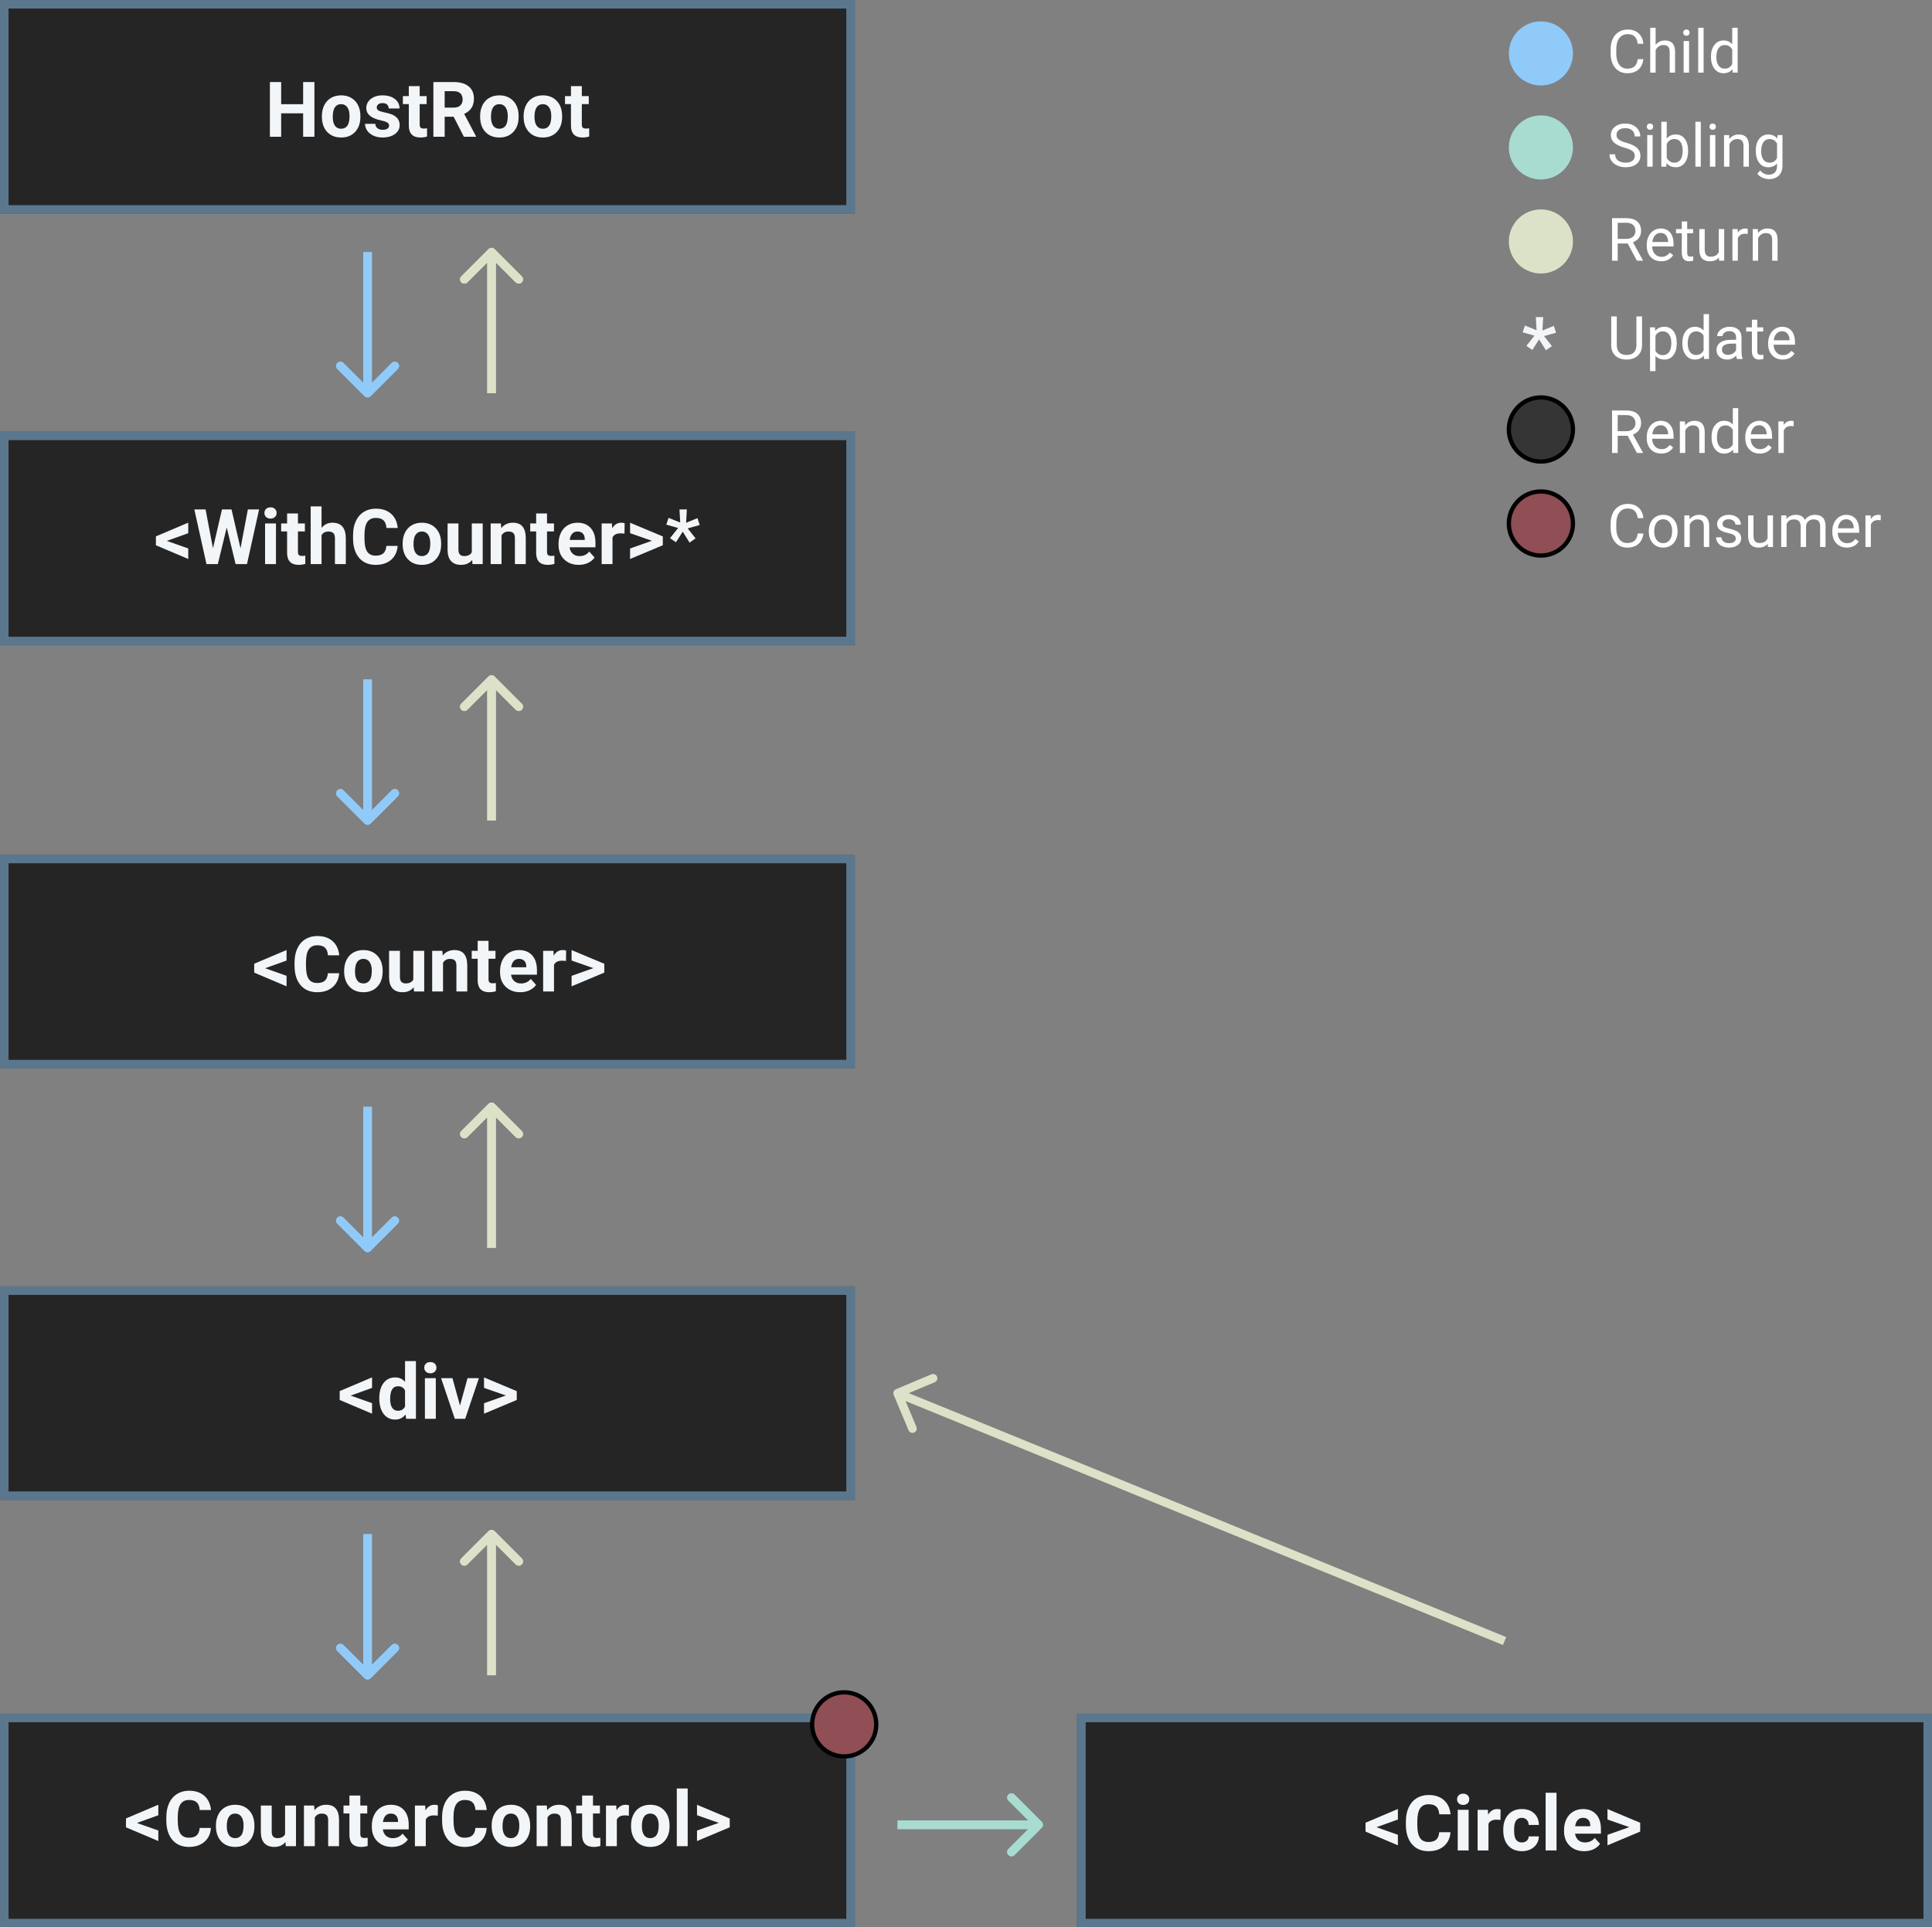<svg width="452" height="451" viewBox="0 0 452 451" fill="none" xmlns="http://www.w3.org/2000/svg">
<rect x="0" y="0" width="452" height="451" fill="#808080" stroke="none"/>
<rect width="200" height="50" fill="#252525"/>
<rect x="1" y="1" width="198" height="48" stroke="#90CAF9" stroke-opacity="0.5" stroke-width="2"/>
<path d="M73.558 32H70.921V26.516H65.779V32H63.143V19.203H65.779V24.389H70.921V19.203H73.558V32ZM75.307 27.157C75.307 26.214 75.488 25.373 75.852 24.635C76.215 23.896 76.736 23.325 77.416 22.921C78.102 22.517 78.895 22.314 79.798 22.314C81.081 22.314 82.127 22.707 82.936 23.492C83.75 24.277 84.204 25.344 84.298 26.691L84.315 27.342C84.315 28.801 83.908 29.973 83.094 30.857C82.279 31.736 81.186 32.176 79.815 32.176C78.444 32.176 77.349 31.736 76.528 30.857C75.714 29.979 75.307 28.783 75.307 27.271V27.157ZM77.847 27.342C77.847 28.244 78.017 28.936 78.356 29.416C78.696 29.891 79.183 30.128 79.815 30.128C80.431 30.128 80.911 29.894 81.257 29.425C81.603 28.95 81.775 28.194 81.775 27.157C81.775 26.273 81.603 25.587 81.257 25.101C80.911 24.614 80.425 24.371 79.798 24.371C79.177 24.371 78.696 24.614 78.356 25.101C78.017 25.581 77.847 26.328 77.847 27.342ZM91.03 29.372C91.03 29.061 90.875 28.818 90.564 28.643C90.26 28.461 89.768 28.3 89.088 28.159C86.826 27.685 85.695 26.724 85.695 25.276C85.695 24.433 86.044 23.73 86.741 23.167C87.444 22.599 88.361 22.314 89.492 22.314C90.699 22.314 91.663 22.599 92.384 23.167C93.11 23.735 93.474 24.474 93.474 25.382H90.934C90.934 25.019 90.816 24.72 90.582 24.485C90.348 24.245 89.981 24.125 89.483 24.125C89.056 24.125 88.725 24.222 88.49 24.415C88.256 24.608 88.139 24.855 88.139 25.153C88.139 25.435 88.27 25.663 88.534 25.839C88.804 26.009 89.255 26.158 89.888 26.287C90.52 26.41 91.054 26.551 91.487 26.709C92.829 27.201 93.5 28.054 93.5 29.267C93.5 30.134 93.128 30.837 92.384 31.376C91.64 31.909 90.679 32.176 89.501 32.176C88.704 32.176 87.995 32.035 87.374 31.754C86.759 31.467 86.275 31.077 85.924 30.585C85.572 30.087 85.397 29.551 85.397 28.977H87.805C87.828 29.428 87.995 29.773 88.306 30.014C88.616 30.254 89.032 30.374 89.554 30.374C90.04 30.374 90.406 30.283 90.652 30.102C90.904 29.914 91.03 29.671 91.03 29.372ZM98.185 20.152V22.49H99.811V24.354H98.185V29.1C98.185 29.451 98.252 29.703 98.387 29.855C98.522 30.008 98.779 30.084 99.16 30.084C99.441 30.084 99.69 30.064 99.907 30.023V31.947C99.409 32.1 98.897 32.176 98.369 32.176C96.588 32.176 95.68 31.276 95.644 29.477V24.354H94.256V22.49H95.644V20.152H98.185ZM106.13 27.315H104.029V32H101.393V19.203H106.147C107.659 19.203 108.825 19.54 109.646 20.214C110.466 20.888 110.876 21.84 110.876 23.07C110.876 23.943 110.686 24.673 110.305 25.259C109.93 25.839 109.358 26.302 108.591 26.648L111.359 31.877V32H108.529L106.13 27.315ZM104.029 25.18H106.156C106.818 25.18 107.331 25.013 107.694 24.679C108.058 24.339 108.239 23.873 108.239 23.281C108.239 22.678 108.066 22.203 107.721 21.857C107.381 21.512 106.856 21.339 106.147 21.339H104.029V25.18ZM112.326 27.157C112.326 26.214 112.508 25.373 112.871 24.635C113.234 23.896 113.756 23.325 114.436 22.921C115.121 22.517 115.915 22.314 116.817 22.314C118.101 22.314 119.146 22.707 119.955 23.492C120.77 24.277 121.224 25.344 121.317 26.691L121.335 27.342C121.335 28.801 120.928 29.973 120.113 30.857C119.299 31.736 118.206 32.176 116.835 32.176C115.464 32.176 114.368 31.736 113.548 30.857C112.733 29.979 112.326 28.783 112.326 27.271V27.157ZM114.866 27.342C114.866 28.244 115.036 28.936 115.376 29.416C115.716 29.891 116.202 30.128 116.835 30.128C117.45 30.128 117.931 29.894 118.276 29.425C118.622 28.95 118.795 28.194 118.795 27.157C118.795 26.273 118.622 25.587 118.276 25.101C117.931 24.614 117.444 24.371 116.817 24.371C116.196 24.371 115.716 24.614 115.376 25.101C115.036 25.581 114.866 26.328 114.866 27.342ZM122.504 27.157C122.504 26.214 122.686 25.373 123.049 24.635C123.412 23.896 123.934 23.325 124.613 22.921C125.299 22.517 126.093 22.314 126.995 22.314C128.278 22.314 129.324 22.707 130.133 23.492C130.947 24.277 131.401 25.344 131.495 26.691L131.513 27.342C131.513 28.801 131.105 29.973 130.291 30.857C129.477 31.736 128.384 32.176 127.013 32.176C125.642 32.176 124.546 31.736 123.726 30.857C122.911 29.979 122.504 28.783 122.504 27.271V27.157ZM125.044 27.342C125.044 28.244 125.214 28.936 125.554 29.416C125.894 29.891 126.38 30.128 127.013 30.128C127.628 30.128 128.108 29.894 128.454 29.425C128.8 28.95 128.973 28.194 128.973 27.157C128.973 26.273 128.8 25.587 128.454 25.101C128.108 24.614 127.622 24.371 126.995 24.371C126.374 24.371 125.894 24.614 125.554 25.101C125.214 25.581 125.044 26.328 125.044 27.342ZM136.118 20.152V22.49H137.744V24.354H136.118V29.1C136.118 29.451 136.186 29.703 136.32 29.855C136.455 30.008 136.713 30.084 137.094 30.084C137.375 30.084 137.624 30.064 137.841 30.023V31.947C137.343 32.1 136.83 32.176 136.303 32.176C134.521 32.176 133.613 31.276 133.578 29.477V24.354H132.189V22.49H133.578V20.152H136.118Z" fill="#F3F6F9"/>
<rect y="101" width="200" height="50" fill="#252525"/>
<rect x="1" y="102" width="198" height="48" stroke="#90CAF9" stroke-opacity="0.5" stroke-width="2"/>
<path d="M39.032 126.568L44.042 128.335V130.796L36.475 127.588V125.514L44.042 122.306V124.767L39.032 126.568ZM56.268 128.309L57.99 119.203H60.618L57.779 132H55.125L53.042 123.439L50.959 132H48.305L45.466 119.203H48.094L49.825 128.291L51.935 119.203H54.167L56.268 128.309ZM64.564 132H62.016V122.49H64.564V132ZM61.866 120.029C61.866 119.648 61.992 119.335 62.244 119.089C62.502 118.843 62.851 118.72 63.29 118.72C63.724 118.72 64.069 118.843 64.327 119.089C64.585 119.335 64.714 119.648 64.714 120.029C64.714 120.416 64.582 120.732 64.318 120.979C64.061 121.225 63.718 121.348 63.29 121.348C62.862 121.348 62.517 121.225 62.253 120.979C61.995 120.732 61.866 120.416 61.866 120.029ZM69.706 120.152V122.49H71.332V124.354H69.706V129.1C69.706 129.451 69.773 129.703 69.908 129.855C70.043 130.008 70.301 130.084 70.682 130.084C70.963 130.084 71.212 130.063 71.429 130.022V131.947C70.931 132.1 70.418 132.176 69.891 132.176C68.109 132.176 67.201 131.276 67.166 129.478V124.354H65.777V122.49H67.166V120.152H69.706ZM75.226 123.527C75.899 122.719 76.746 122.314 77.766 122.314C79.828 122.314 80.874 123.513 80.903 125.909V132H78.363V125.979C78.363 125.435 78.246 125.033 78.012 124.775C77.777 124.512 77.388 124.38 76.843 124.38C76.099 124.38 75.56 124.667 75.226 125.241V132H72.686V118.5H75.226V123.527ZM93.032 127.737C92.933 129.114 92.423 130.198 91.503 130.989C90.589 131.78 89.382 132.176 87.882 132.176C86.241 132.176 84.949 131.625 84.006 130.523C83.068 129.416 82.6 127.898 82.6 125.971V125.188C82.6 123.958 82.816 122.874 83.25 121.937C83.684 120.999 84.302 120.281 85.105 119.783C85.913 119.279 86.851 119.027 87.917 119.027C89.394 119.027 90.583 119.423 91.485 120.214C92.388 121.005 92.909 122.115 93.05 123.545H90.413C90.349 122.719 90.117 122.121 89.719 121.752C89.326 121.377 88.726 121.189 87.917 121.189C87.038 121.189 86.379 121.506 85.939 122.139C85.506 122.766 85.283 123.741 85.272 125.065V126.032C85.272 127.415 85.48 128.426 85.895 129.064C86.317 129.703 86.98 130.022 87.882 130.022C88.696 130.022 89.303 129.838 89.701 129.469C90.106 129.094 90.337 128.517 90.395 127.737H93.032ZM94.201 127.157C94.201 126.214 94.383 125.373 94.746 124.635C95.109 123.896 95.631 123.325 96.311 122.921C96.996 122.517 97.79 122.314 98.692 122.314C99.976 122.314 101.021 122.707 101.83 123.492C102.645 124.277 103.099 125.344 103.192 126.691L103.21 127.342C103.21 128.801 102.803 129.973 101.988 130.857C101.174 131.736 100.081 132.176 98.71 132.176C97.339 132.176 96.243 131.736 95.423 130.857C94.608 129.979 94.201 128.783 94.201 127.271V127.157ZM96.741 127.342C96.741 128.244 96.911 128.936 97.251 129.416C97.591 129.891 98.077 130.128 98.71 130.128C99.325 130.128 99.806 129.894 100.151 129.425C100.497 128.95 100.67 128.194 100.67 127.157C100.67 126.272 100.497 125.587 100.151 125.101C99.806 124.614 99.319 124.371 98.692 124.371C98.071 124.371 97.591 124.614 97.251 125.101C96.911 125.581 96.741 126.328 96.741 127.342ZM110.47 131.033C109.843 131.795 108.976 132.176 107.868 132.176C106.849 132.176 106.069 131.883 105.53 131.297C104.997 130.711 104.725 129.853 104.713 128.722V122.49H107.253V128.634C107.253 129.624 107.704 130.119 108.606 130.119C109.468 130.119 110.06 129.82 110.382 129.223V122.49H112.931V132H110.54L110.47 131.033ZM117.185 122.49L117.264 123.589C117.943 122.739 118.854 122.314 119.997 122.314C121.005 122.314 121.755 122.61 122.247 123.202C122.739 123.794 122.991 124.679 123.003 125.856V132H120.463V125.918C120.463 125.379 120.346 124.989 120.111 124.749C119.877 124.503 119.487 124.38 118.942 124.38C118.228 124.38 117.691 124.685 117.334 125.294V132H114.794V122.49H117.185ZM127.978 120.152V122.49H129.604V124.354H127.978V129.1C127.978 129.451 128.045 129.703 128.18 129.855C128.314 130.008 128.572 130.084 128.953 130.084C129.234 130.084 129.483 130.063 129.7 130.022V131.947C129.202 132.1 128.689 132.176 128.162 132.176C126.381 132.176 125.473 131.276 125.438 129.478V124.354H124.049V122.49H125.438V120.152H127.978ZM135.396 132.176C134.001 132.176 132.864 131.748 131.985 130.893C131.112 130.037 130.676 128.897 130.676 127.474V127.228C130.676 126.272 130.86 125.42 131.229 124.67C131.599 123.914 132.12 123.334 132.794 122.93C133.474 122.52 134.247 122.314 135.114 122.314C136.415 122.314 137.438 122.725 138.182 123.545C138.932 124.365 139.307 125.528 139.307 127.034V128.071H133.251C133.333 128.692 133.579 129.19 133.989 129.565C134.405 129.94 134.93 130.128 135.562 130.128C136.541 130.128 137.306 129.773 137.856 129.064L139.104 130.462C138.724 131.001 138.208 131.423 137.558 131.728C136.907 132.026 136.187 132.176 135.396 132.176ZM135.105 124.371C134.602 124.371 134.191 124.541 133.875 124.881C133.564 125.221 133.365 125.707 133.277 126.34H136.811V126.138C136.799 125.575 136.646 125.142 136.354 124.837C136.061 124.526 135.645 124.371 135.105 124.371ZM146.101 124.872C145.755 124.825 145.45 124.802 145.187 124.802C144.226 124.802 143.596 125.127 143.297 125.777V132H140.757V122.49H143.156L143.227 123.624C143.736 122.751 144.442 122.314 145.345 122.314C145.626 122.314 145.89 122.353 146.136 122.429L146.101 124.872ZM152.517 126.542L147.41 124.758V122.314L155.065 125.522V127.588L147.41 130.805V128.353L152.517 126.542ZM158.651 123.545L155.892 122.763L156.41 121.172L159.144 122.271L158.968 119.203H160.69L160.515 122.332L163.178 121.251L163.696 122.859L160.884 123.642L162.729 125.979L161.332 126.973L159.732 124.406L158.15 126.885L156.753 125.936L158.651 123.545Z" fill="#F3F6F9"/>
<path d="M358.997 78.545L356.237 77.763L356.756 76.172L359.489 77.27L359.313 74.203H361.036L360.86 77.332L363.523 76.251L364.042 77.859L361.229 78.642L363.075 80.98L361.678 81.973L360.078 79.406L358.496 81.885L357.099 80.936L358.997 78.545Z" fill="#F3F6F9"/>
<rect y="200" width="200" height="50" fill="#252525"/>
<rect x="1" y="201" width="198" height="48" stroke="#90CAF9" stroke-opacity="0.5" stroke-width="2"/>
<path d="M62.032 226.568L67.042 228.335V230.796L59.475 227.588V225.514L67.042 222.306V224.767L62.032 226.568ZM79.347 227.737C79.247 229.114 78.737 230.198 77.817 230.989C76.903 231.78 75.696 232.176 74.196 232.176C72.556 232.176 71.264 231.625 70.32 230.523C69.383 229.416 68.914 227.898 68.914 225.971V225.188C68.914 223.958 69.131 222.874 69.564 221.937C69.998 220.999 70.616 220.281 71.419 219.783C72.228 219.279 73.165 219.027 74.231 219.027C75.708 219.027 76.897 219.423 77.8 220.214C78.702 221.005 79.224 222.115 79.364 223.545H76.728C76.663 222.719 76.432 222.121 76.033 221.752C75.641 221.377 75.04 221.189 74.231 221.189C73.353 221.189 72.693 221.506 72.254 222.139C71.82 222.766 71.598 223.741 71.586 225.065V226.032C71.586 227.415 71.794 228.426 72.21 229.064C72.632 229.703 73.294 230.022 74.196 230.022C75.011 230.022 75.617 229.838 76.016 229.469C76.42 229.094 76.651 228.517 76.71 227.737H79.347ZM80.516 227.157C80.516 226.214 80.697 225.373 81.061 224.635C81.424 223.896 81.945 223.325 82.625 222.921C83.311 222.517 84.105 222.314 85.007 222.314C86.29 222.314 87.336 222.707 88.144 223.492C88.959 224.277 89.413 225.344 89.507 226.691L89.524 227.342C89.524 228.801 89.117 229.973 88.303 230.857C87.488 231.736 86.395 232.176 85.024 232.176C83.653 232.176 82.558 231.736 81.737 230.857C80.923 229.979 80.516 228.783 80.516 227.271V227.157ZM83.056 227.342C83.056 228.244 83.226 228.936 83.565 229.416C83.905 229.891 84.392 230.128 85.024 230.128C85.64 230.128 86.12 229.894 86.466 229.425C86.811 228.95 86.984 228.194 86.984 227.157C86.984 226.272 86.811 225.587 86.466 225.101C86.12 224.614 85.634 224.371 85.007 224.371C84.386 224.371 83.905 224.614 83.565 225.101C83.226 225.581 83.056 226.328 83.056 227.342ZM96.784 231.033C96.157 231.795 95.29 232.176 94.183 232.176C93.163 232.176 92.384 231.883 91.845 231.297C91.311 230.711 91.039 229.853 91.027 228.722V222.49H93.567V228.634C93.567 229.624 94.019 230.119 94.921 230.119C95.782 230.119 96.374 229.82 96.696 229.223V222.49H99.245V232H96.855L96.784 231.033ZM103.499 222.49L103.578 223.589C104.258 222.739 105.169 222.314 106.312 222.314C107.319 222.314 108.069 222.61 108.562 223.202C109.054 223.794 109.306 224.679 109.317 225.856V232H106.777V225.918C106.777 225.379 106.66 224.989 106.426 224.749C106.191 224.503 105.802 224.38 105.257 224.38C104.542 224.38 104.006 224.685 103.648 225.294V232H101.108V222.49H103.499ZM114.292 220.152V222.49H115.918V224.354H114.292V229.1C114.292 229.451 114.359 229.703 114.494 229.855C114.629 230.008 114.887 230.084 115.268 230.084C115.549 230.084 115.798 230.063 116.015 230.022V231.947C115.517 232.1 115.004 232.176 114.477 232.176C112.695 232.176 111.787 231.276 111.752 229.478V224.354H110.363V222.49H111.752V220.152H114.292ZM121.71 232.176C120.315 232.176 119.179 231.748 118.3 230.893C117.427 230.037 116.99 228.897 116.99 227.474V227.228C116.99 226.272 117.175 225.42 117.544 224.67C117.913 223.914 118.435 223.334 119.108 222.93C119.788 222.52 120.562 222.314 121.429 222.314C122.729 222.314 123.752 222.725 124.496 223.545C125.246 224.365 125.621 225.528 125.621 227.034V228.071H119.565C119.647 228.692 119.894 229.19 120.304 229.565C120.72 229.94 121.244 230.128 121.877 230.128C122.855 230.128 123.62 229.773 124.171 229.064L125.419 230.462C125.038 231.001 124.522 231.423 123.872 231.728C123.222 232.026 122.501 232.176 121.71 232.176ZM121.42 224.371C120.916 224.371 120.506 224.541 120.189 224.881C119.879 225.221 119.68 225.707 119.592 226.34H123.125V226.138C123.113 225.575 122.961 225.142 122.668 224.837C122.375 224.526 121.959 224.371 121.42 224.371ZM132.415 224.872C132.069 224.825 131.765 224.802 131.501 224.802C130.54 224.802 129.91 225.127 129.611 225.777V232H127.071V222.49H129.471L129.541 223.624C130.051 222.751 130.757 222.314 131.659 222.314C131.94 222.314 132.204 222.353 132.45 222.429L132.415 224.872ZM138.831 226.542L133.725 224.758V222.314L141.38 225.522V227.588L133.725 230.805V228.353L138.831 226.542Z" fill="#F3F6F9"/>
<rect y="401" width="200" height="50" fill="#252525"/>
<rect x="1" y="402" width="198" height="48" stroke="#90CAF9" stroke-opacity="0.5" stroke-width="2"/>
<path d="M32.032 426.568L37.042 428.335V430.796L29.475 427.588V425.514L37.042 422.306V424.767L32.032 426.568ZM49.347 427.737C49.247 429.114 48.737 430.198 47.817 430.989C46.903 431.78 45.696 432.176 44.196 432.176C42.556 432.176 41.264 431.625 40.32 430.523C39.383 429.416 38.914 427.898 38.914 425.971V425.188C38.914 423.958 39.131 422.874 39.565 421.937C39.998 420.999 40.616 420.281 41.419 419.783C42.227 419.279 43.165 419.027 44.231 419.027C45.708 419.027 46.898 419.423 47.8 420.214C48.702 421.005 49.224 422.115 49.364 423.545H46.727C46.663 422.719 46.432 422.121 46.033 421.752C45.641 421.377 45.04 421.189 44.231 421.189C43.352 421.189 42.693 421.506 42.254 422.139C41.82 422.766 41.598 423.741 41.586 425.065V426.032C41.586 427.415 41.794 428.426 42.21 429.064C42.632 429.703 43.294 430.022 44.196 430.022C45.011 430.022 45.617 429.838 46.016 429.469C46.42 429.094 46.651 428.517 46.71 427.737H49.347ZM50.516 427.157C50.516 426.214 50.697 425.373 51.06 424.635C51.424 423.896 51.945 423.325 52.625 422.921C53.31 422.517 54.105 422.314 55.007 422.314C56.29 422.314 57.336 422.707 58.145 423.492C58.959 424.277 59.413 425.344 59.507 426.691L59.524 427.342C59.524 428.801 59.117 429.973 58.303 430.857C57.488 431.736 56.395 432.176 55.024 432.176C53.653 432.176 52.558 431.736 51.737 430.857C50.923 429.979 50.516 428.783 50.516 427.271V427.157ZM53.056 427.342C53.056 428.244 53.226 428.936 53.565 429.416C53.905 429.891 54.392 430.128 55.024 430.128C55.64 430.128 56.12 429.894 56.466 429.425C56.812 428.95 56.984 428.194 56.984 427.157C56.984 426.272 56.812 425.587 56.466 425.101C56.12 424.614 55.634 424.371 55.007 424.371C54.386 424.371 53.905 424.614 53.565 425.101C53.226 425.581 53.056 426.328 53.056 427.342ZM66.784 431.033C66.157 431.795 65.29 432.176 64.183 432.176C63.163 432.176 62.384 431.883 61.845 431.297C61.312 430.711 61.039 429.853 61.027 428.722V422.49H63.567V428.634C63.567 429.624 64.019 430.119 64.921 430.119C65.782 430.119 66.374 429.82 66.696 429.223V422.49H69.245V432H66.855L66.784 431.033ZM73.499 422.49L73.578 423.589C74.258 422.739 75.169 422.314 76.311 422.314C77.319 422.314 78.069 422.61 78.561 423.202C79.054 423.794 79.306 424.679 79.317 425.856V432H76.777V425.918C76.777 425.379 76.66 424.989 76.426 424.749C76.191 424.503 75.802 424.38 75.257 424.38C74.542 424.38 74.006 424.685 73.648 425.294V432H71.108V422.49H73.499ZM84.292 420.152V422.49H85.918V424.354H84.292V429.1C84.292 429.451 84.359 429.703 84.494 429.855C84.629 430.008 84.887 430.084 85.268 430.084C85.549 430.084 85.798 430.063 86.015 430.022V431.947C85.517 432.1 85.004 432.176 84.477 432.176C82.695 432.176 81.787 431.276 81.752 429.478V424.354H80.363V422.49H81.752V420.152H84.292ZM91.71 432.176C90.315 432.176 89.179 431.748 88.3 430.893C87.427 430.037 86.99 428.897 86.99 427.474V427.228C86.99 426.272 87.175 425.42 87.544 424.67C87.913 423.914 88.435 423.334 89.108 422.93C89.788 422.52 90.561 422.314 91.429 422.314C92.73 422.314 93.752 422.725 94.496 423.545C95.246 424.365 95.621 425.528 95.621 427.034V428.071H89.565C89.647 428.692 89.894 429.19 90.304 429.565C90.72 429.94 91.244 430.128 91.877 430.128C92.856 430.128 93.62 429.773 94.171 429.064L95.419 430.462C95.038 431.001 94.522 431.423 93.872 431.728C93.222 432.026 92.501 432.176 91.71 432.176ZM91.42 424.371C90.916 424.371 90.506 424.541 90.189 424.881C89.879 425.221 89.68 425.707 89.592 426.34H93.125V426.138C93.113 425.575 92.961 425.142 92.668 424.837C92.375 424.526 91.959 424.371 91.42 424.371ZM102.415 424.872C102.069 424.825 101.765 424.802 101.501 424.802C100.54 424.802 99.91 425.127 99.611 425.777V432H97.071V422.49H99.471L99.541 423.624C100.051 422.751 100.757 422.314 101.659 422.314C101.94 422.314 102.204 422.353 102.45 422.429L102.415 424.872ZM113.858 427.737C113.759 429.114 113.249 430.198 112.329 430.989C111.415 431.78 110.208 432.176 108.708 432.176C107.067 432.176 105.775 431.625 104.832 430.523C103.895 429.416 103.426 427.898 103.426 425.971V425.188C103.426 423.958 103.643 422.874 104.076 421.937C104.51 420.999 105.128 420.281 105.931 419.783C106.739 419.279 107.677 419.027 108.743 419.027C110.22 419.027 111.409 419.423 112.312 420.214C113.214 421.005 113.735 422.115 113.876 423.545H111.239C111.175 422.719 110.943 422.121 110.545 421.752C110.152 421.377 109.552 421.189 108.743 421.189C107.864 421.189 107.205 421.506 106.766 422.139C106.332 422.766 106.109 423.741 106.098 425.065V426.032C106.098 427.415 106.306 428.426 106.722 429.064C107.144 429.703 107.806 430.022 108.708 430.022C109.522 430.022 110.129 429.838 110.527 429.469C110.932 429.094 111.163 428.517 111.222 427.737H113.858ZM115.027 427.157C115.027 426.214 115.209 425.373 115.572 424.635C115.936 423.896 116.457 423.325 117.137 422.921C117.822 422.517 118.616 422.314 119.519 422.314C120.802 422.314 121.848 422.707 122.656 423.492C123.471 424.277 123.925 425.344 124.019 426.691L124.036 427.342C124.036 428.801 123.629 429.973 122.814 430.857C122 431.736 120.907 432.176 119.536 432.176C118.165 432.176 117.069 431.736 116.249 430.857C115.435 429.979 115.027 428.783 115.027 427.271V427.157ZM117.567 427.342C117.567 428.244 117.737 428.936 118.077 429.416C118.417 429.891 118.903 430.128 119.536 430.128C120.151 430.128 120.632 429.894 120.978 429.425C121.323 428.95 121.496 428.194 121.496 427.157C121.496 426.272 121.323 425.587 120.978 425.101C120.632 424.614 120.146 424.371 119.519 424.371C118.897 424.371 118.417 424.614 118.077 425.101C117.737 425.581 117.567 426.328 117.567 427.342ZM127.938 422.49L128.018 423.589C128.697 422.739 129.608 422.314 130.751 422.314C131.759 422.314 132.509 422.61 133.001 423.202C133.493 423.794 133.745 424.679 133.757 425.856V432H131.217V425.918C131.217 425.379 131.1 424.989 130.865 424.749C130.631 424.503 130.241 424.38 129.696 424.38C128.981 424.38 128.445 424.685 128.088 425.294V432H125.548V422.49H127.938ZM138.731 420.152V422.49H140.357V424.354H138.731V429.1C138.731 429.451 138.799 429.703 138.934 429.855C139.068 430.008 139.326 430.084 139.707 430.084C139.988 430.084 140.237 430.063 140.454 430.022V431.947C139.956 432.1 139.443 432.176 138.916 432.176C137.135 432.176 136.227 431.276 136.191 429.478V424.354H134.803V422.49H136.191V420.152H138.731ZM147.116 424.872C146.771 424.825 146.466 424.802 146.202 424.802C145.241 424.802 144.611 425.127 144.312 425.777V432H141.772V422.49H144.172L144.242 423.624C144.752 422.751 145.458 422.314 146.36 422.314C146.642 422.314 146.905 422.353 147.151 422.429L147.116 424.872ZM147.635 427.157C147.635 426.214 147.816 425.373 148.18 424.635C148.543 423.896 149.064 423.325 149.744 422.921C150.43 422.517 151.224 422.314 152.126 422.314C153.409 422.314 154.455 422.707 155.264 423.492C156.078 424.277 156.532 425.344 156.626 426.691L156.644 427.342C156.644 428.801 156.236 429.973 155.422 430.857C154.607 431.736 153.515 432.176 152.144 432.176C150.772 432.176 149.677 431.736 148.856 430.857C148.042 429.979 147.635 428.783 147.635 427.271V427.157ZM150.175 427.342C150.175 428.244 150.345 428.936 150.685 429.416C151.024 429.891 151.511 430.128 152.144 430.128C152.759 430.128 153.239 429.894 153.585 429.425C153.931 428.95 154.104 428.194 154.104 427.157C154.104 426.272 153.931 425.587 153.585 425.101C153.239 424.614 152.753 424.371 152.126 424.371C151.505 424.371 151.024 424.614 150.685 425.101C150.345 425.581 150.175 426.328 150.175 427.342ZM160.889 432H158.34V418.5H160.889V432ZM168.175 426.542L163.068 424.758V422.314L170.724 425.522V427.588L163.068 430.805V428.353L168.175 426.542Z" fill="#F3F6F9"/>
<rect x="252" y="401" width="200" height="50" fill="#353535"/>
<rect x="253" y="402" width="198" height="48" stroke="#90CAF9" stroke-opacity="0.5" stroke-width="2"/>
<path d="M322.032 427.568L327.042 429.335V431.796L319.475 428.588V426.514L327.042 423.306V425.767L322.032 427.568ZM339.347 428.737C339.247 430.114 338.737 431.198 337.817 431.989C336.903 432.78 335.696 433.176 334.196 433.176C332.556 433.176 331.264 432.625 330.32 431.523C329.383 430.416 328.914 428.898 328.914 426.971V426.188C328.914 424.958 329.131 423.874 329.564 422.937C329.998 421.999 330.616 421.281 331.419 420.783C332.228 420.279 333.165 420.027 334.231 420.027C335.708 420.027 336.897 420.423 337.8 421.214C338.702 422.005 339.224 423.115 339.364 424.545H336.728C336.663 423.719 336.432 423.121 336.033 422.752C335.641 422.377 335.04 422.189 334.231 422.189C333.353 422.189 332.693 422.506 332.254 423.139C331.82 423.766 331.598 424.741 331.586 426.065V427.032C331.586 428.415 331.794 429.426 332.21 430.064C332.632 430.703 333.294 431.022 334.196 431.022C335.011 431.022 335.617 430.838 336.016 430.469C336.42 430.094 336.651 429.517 336.71 428.737H339.347ZM343.592 433H341.043V423.49H343.592V433ZM340.894 421.029C340.894 420.648 341.02 420.335 341.271 420.089C341.529 419.843 341.878 419.72 342.317 419.72C342.751 419.72 343.097 419.843 343.354 420.089C343.612 420.335 343.741 420.648 343.741 421.029C343.741 421.416 343.609 421.732 343.346 421.979C343.088 422.225 342.745 422.348 342.317 422.348C341.89 422.348 341.544 422.225 341.28 421.979C341.022 421.732 340.894 421.416 340.894 421.029ZM351.036 425.872C350.69 425.825 350.386 425.802 350.122 425.802C349.161 425.802 348.531 426.127 348.232 426.777V433H345.692V423.49H348.092L348.162 424.624C348.672 423.751 349.378 423.314 350.28 423.314C350.562 423.314 350.825 423.353 351.071 423.429L351.036 425.872ZM356.046 431.128C356.515 431.128 356.896 430.999 357.188 430.741C357.481 430.483 357.634 430.141 357.646 429.713H360.027C360.021 430.357 359.846 430.949 359.5 431.488C359.154 432.021 358.68 432.438 358.076 432.736C357.479 433.029 356.816 433.176 356.09 433.176C354.73 433.176 353.658 432.745 352.873 431.884C352.088 431.017 351.695 429.821 351.695 428.298V428.131C351.695 426.666 352.085 425.497 352.864 424.624C353.644 423.751 354.713 423.314 356.072 423.314C357.262 423.314 358.214 423.654 358.929 424.334C359.649 425.008 360.016 425.907 360.027 427.032H357.646C357.634 426.54 357.481 426.142 357.188 425.837C356.896 425.526 356.509 425.371 356.028 425.371C355.437 425.371 354.988 425.588 354.684 426.021C354.385 426.449 354.235 427.146 354.235 428.113V428.377C354.235 429.355 354.385 430.059 354.684 430.486C354.982 430.914 355.437 431.128 356.046 431.128ZM364.158 433H361.609V419.5H364.158V433ZM370.636 433.176C369.241 433.176 368.104 432.748 367.226 431.893C366.353 431.037 365.916 429.897 365.916 428.474V428.228C365.916 427.272 366.101 426.42 366.47 425.67C366.839 424.914 367.36 424.334 368.034 423.93C368.714 423.52 369.487 423.314 370.354 423.314C371.655 423.314 372.678 423.725 373.422 424.545C374.172 425.365 374.547 426.528 374.547 428.034V429.071H368.491C368.573 429.692 368.819 430.19 369.229 430.565C369.646 430.94 370.17 431.128 370.803 431.128C371.781 431.128 372.546 430.773 373.097 430.064L374.345 431.462C373.964 432.001 373.448 432.423 372.798 432.728C372.147 433.026 371.427 433.176 370.636 433.176ZM370.346 425.371C369.842 425.371 369.432 425.541 369.115 425.881C368.805 426.221 368.605 426.707 368.518 427.34H372.051V427.138C372.039 426.575 371.887 426.142 371.594 425.837C371.301 425.526 370.885 425.371 370.346 425.371ZM381.183 427.542L376.076 425.758V423.314L383.731 426.522V428.588L376.076 431.805V429.353L381.183 427.542Z" fill="#F3F6F9"/>
<rect x="252" y="401" width="200" height="50" fill="#252525"/>
<rect x="253" y="402" width="198" height="48" stroke="#90CAF9" stroke-opacity="0.5" stroke-width="2"/>
<path d="M322.032 427.568L327.042 429.335V431.796L319.475 428.588V426.514L327.042 423.306V425.767L322.032 427.568ZM339.347 428.737C339.247 430.114 338.737 431.198 337.817 431.989C336.903 432.78 335.696 433.176 334.196 433.176C332.556 433.176 331.264 432.625 330.32 431.523C329.383 430.416 328.914 428.898 328.914 426.971V426.188C328.914 424.958 329.131 423.874 329.564 422.937C329.998 421.999 330.616 421.281 331.419 420.783C332.228 420.279 333.165 420.027 334.231 420.027C335.708 420.027 336.897 420.423 337.8 421.214C338.702 422.005 339.224 423.115 339.364 424.545H336.728C336.663 423.719 336.432 423.121 336.033 422.752C335.641 422.377 335.04 422.189 334.231 422.189C333.353 422.189 332.693 422.506 332.254 423.139C331.82 423.766 331.598 424.741 331.586 426.065V427.032C331.586 428.415 331.794 429.426 332.21 430.064C332.632 430.703 333.294 431.022 334.196 431.022C335.011 431.022 335.617 430.838 336.016 430.469C336.42 430.094 336.651 429.517 336.71 428.737H339.347ZM343.592 433H341.043V423.49H343.592V433ZM340.894 421.029C340.894 420.648 341.02 420.335 341.271 420.089C341.529 419.843 341.878 419.72 342.317 419.72C342.751 419.72 343.097 419.843 343.354 420.089C343.612 420.335 343.741 420.648 343.741 421.029C343.741 421.416 343.609 421.732 343.346 421.979C343.088 422.225 342.745 422.348 342.317 422.348C341.89 422.348 341.544 422.225 341.28 421.979C341.022 421.732 340.894 421.416 340.894 421.029ZM351.036 425.872C350.69 425.825 350.386 425.802 350.122 425.802C349.161 425.802 348.531 426.127 348.232 426.777V433H345.692V423.49H348.092L348.162 424.624C348.672 423.751 349.378 423.314 350.28 423.314C350.562 423.314 350.825 423.353 351.071 423.429L351.036 425.872ZM356.046 431.128C356.515 431.128 356.896 430.999 357.188 430.741C357.481 430.483 357.634 430.141 357.646 429.713H360.027C360.021 430.357 359.846 430.949 359.5 431.488C359.154 432.021 358.68 432.438 358.076 432.736C357.479 433.029 356.816 433.176 356.09 433.176C354.73 433.176 353.658 432.745 352.873 431.884C352.088 431.017 351.695 429.821 351.695 428.298V428.131C351.695 426.666 352.085 425.497 352.864 424.624C353.644 423.751 354.713 423.314 356.072 423.314C357.262 423.314 358.214 423.654 358.929 424.334C359.649 425.008 360.016 425.907 360.027 427.032H357.646C357.634 426.54 357.481 426.142 357.188 425.837C356.896 425.526 356.509 425.371 356.028 425.371C355.437 425.371 354.988 425.588 354.684 426.021C354.385 426.449 354.235 427.146 354.235 428.113V428.377C354.235 429.355 354.385 430.059 354.684 430.486C354.982 430.914 355.437 431.128 356.046 431.128ZM364.158 433H361.609V419.5H364.158V433ZM370.636 433.176C369.241 433.176 368.104 432.748 367.226 431.893C366.353 431.037 365.916 429.897 365.916 428.474V428.228C365.916 427.272 366.101 426.42 366.47 425.67C366.839 424.914 367.36 424.334 368.034 423.93C368.714 423.52 369.487 423.314 370.354 423.314C371.655 423.314 372.678 423.725 373.422 424.545C374.172 425.365 374.547 426.528 374.547 428.034V429.071H368.491C368.573 429.692 368.819 430.19 369.229 430.565C369.646 430.94 370.17 431.128 370.803 431.128C371.781 431.128 372.546 430.773 373.097 430.064L374.345 431.462C373.964 432.001 373.448 432.423 372.798 432.728C372.147 433.026 371.427 433.176 370.636 433.176ZM370.346 425.371C369.842 425.371 369.432 425.541 369.115 425.881C368.805 426.221 368.605 426.707 368.518 427.34H372.051V427.138C372.039 426.575 371.887 426.142 371.594 425.837C371.301 425.526 370.885 425.371 370.346 425.371ZM381.183 427.542L376.076 425.758V423.314L383.731 426.522V428.588L376.076 431.805V429.353L381.183 427.542Z" fill="#F3F6F9"/>
<rect y="301" width="200" height="50" fill="#252525"/>
<rect x="1" y="302" width="198" height="48" stroke="#90CAF9" stroke-opacity="0.5" stroke-width="2"/>
<path d="M82.032 326.568L87.042 328.335V330.796L79.475 327.588V325.514L87.042 322.306V324.767L82.032 326.568ZM88.738 327.175C88.738 325.692 89.069 324.512 89.731 323.633C90.399 322.754 91.311 322.314 92.465 322.314C93.391 322.314 94.155 322.66 94.759 323.352V318.5H97.308V332H95.014L94.891 330.989C94.258 331.78 93.443 332.176 92.447 332.176C91.328 332.176 90.429 331.736 89.749 330.857C89.075 329.973 88.738 328.745 88.738 327.175ZM91.278 327.359C91.278 328.25 91.434 328.933 91.744 329.407C92.055 329.882 92.506 330.119 93.098 330.119C93.883 330.119 94.436 329.788 94.759 329.126V325.373C94.442 324.711 93.894 324.38 93.115 324.38C91.891 324.38 91.278 325.373 91.278 327.359ZM101.957 332H99.408V322.49H101.957V332ZM99.259 320.029C99.259 319.648 99.385 319.335 99.637 319.089C99.894 318.843 100.243 318.72 100.683 318.72C101.116 318.72 101.462 318.843 101.72 319.089C101.978 319.335 102.106 319.648 102.106 320.029C102.106 320.416 101.975 320.732 101.711 320.979C101.453 321.225 101.11 321.348 100.683 321.348C100.255 321.348 99.909 321.225 99.645 320.979C99.388 320.732 99.259 320.416 99.259 320.029ZM107.617 328.897L109.384 322.49H112.038L108.83 332H106.404L103.196 322.49H105.851L107.617 328.897ZM118.349 326.542L113.242 324.758V322.314L120.897 325.522V327.588L113.242 330.805V328.353L118.349 326.542Z" fill="#F3F6F9"/>
<path d="M85.293 192.707C85.683 193.098 86.317 193.098 86.707 192.707L93.071 186.343C93.462 185.953 93.462 185.319 93.071 184.929C92.68 184.538 92.047 184.538 91.657 184.929L86 190.586L80.343 184.929C79.953 184.538 79.32 184.538 78.929 184.929C78.538 185.319 78.538 185.953 78.929 186.343L85.293 192.707ZM85 159V192H87V159H85Z" fill="#90CAF9"/>
<path d="M85.293 292.707C85.683 293.098 86.317 293.098 86.707 292.707L93.071 286.343C93.462 285.953 93.462 285.319 93.071 284.929C92.68 284.538 92.047 284.538 91.657 284.929L86 290.586L80.343 284.929C79.953 284.538 79.32 284.538 78.929 284.929C78.538 285.319 78.538 285.953 78.929 286.343L85.293 292.707ZM85 259V292H87V259H85Z" fill="#90CAF9"/>
<path d="M85.293 92.707C85.683 93.098 86.317 93.098 86.707 92.707L93.071 86.343C93.462 85.953 93.462 85.32 93.071 84.929C92.68 84.538 92.047 84.538 91.657 84.929L86 90.586L80.343 84.929C79.953 84.538 79.32 84.538 78.929 84.929C78.538 85.32 78.538 85.953 78.929 86.343L85.293 92.707ZM85 59V92H87V59H85Z" fill="#90CAF9"/>
<path d="M85.293 392.707C85.683 393.098 86.317 393.098 86.707 392.707L93.071 386.343C93.462 385.953 93.462 385.319 93.071 384.929C92.68 384.538 92.047 384.538 91.657 384.929L86 390.586L80.343 384.929C79.953 384.538 79.32 384.538 78.929 384.929C78.538 385.319 78.538 385.953 78.929 386.343L85.293 392.707ZM85 359V392H87V359H85Z" fill="#90CAF9"/>
<path d="M85.293 192.707C85.683 193.098 86.317 193.098 86.707 192.707L93.071 186.343C93.462 185.953 93.462 185.319 93.071 184.929C92.68 184.538 92.047 184.538 91.657 184.929L86 190.586L80.343 184.929C79.953 184.538 79.32 184.538 78.929 184.929C78.538 185.319 78.538 185.953 78.929 186.343L85.293 192.707ZM85 159V192H87V159H85Z" fill="#90CAF9"/>
<path d="M85.293 292.707C85.683 293.098 86.317 293.098 86.707 292.707L93.071 286.343C93.462 285.953 93.462 285.319 93.071 284.929C92.68 284.538 92.047 284.538 91.657 284.929L86 290.586L80.343 284.929C79.953 284.538 79.32 284.538 78.929 284.929C78.538 285.319 78.538 285.953 78.929 286.343L85.293 292.707ZM85 259V292H87V259H85Z" fill="#90CAF9"/>
<path d="M85.293 92.707C85.683 93.098 86.317 93.098 86.707 92.707L93.071 86.343C93.462 85.953 93.462 85.32 93.071 84.929C92.68 84.538 92.047 84.538 91.657 84.929L86 90.586L80.343 84.929C79.953 84.538 79.32 84.538 78.929 84.929C78.538 85.32 78.538 85.953 78.929 86.343L85.293 92.707ZM85 59V92H87V59H85Z" fill="#90CAF9"/>
<path d="M85.293 392.707C85.683 393.098 86.317 393.098 86.707 392.707L93.071 386.343C93.462 385.953 93.462 385.319 93.071 384.929C92.68 384.538 92.047 384.538 91.657 384.929L86 390.586L80.343 384.929C79.953 384.538 79.32 384.538 78.929 384.929C78.538 385.319 78.538 385.953 78.929 386.343L85.293 392.707ZM85 359V392H87V359H85Z" fill="#90CAF9"/>
<path d="M115.707 158.293C115.317 157.902 114.683 157.902 114.293 158.293L107.929 164.657C107.538 165.047 107.538 165.681 107.929 166.071C108.319 166.462 108.953 166.462 109.343 166.071L115 160.414L120.657 166.071C121.047 166.462 121.681 166.462 122.071 166.071C122.462 165.681 122.462 165.047 122.071 164.657L115.707 158.293ZM116 192V159H114V192H116Z" fill="#DCE2C8"/>
<path d="M115.707 258.293C115.317 257.902 114.683 257.902 114.293 258.293L107.929 264.657C107.538 265.047 107.538 265.681 107.929 266.071C108.319 266.462 108.953 266.462 109.343 266.071L115 260.414L120.657 266.071C121.047 266.462 121.681 266.462 122.071 266.071C122.462 265.681 122.462 265.047 122.071 264.657L115.707 258.293ZM116 292V259H114V292H116Z" fill="#DCE2C8"/>
<path d="M115.707 58.293C115.317 57.902 114.683 57.902 114.293 58.293L107.929 64.657C107.538 65.047 107.538 65.68 107.929 66.071C108.319 66.462 108.953 66.462 109.343 66.071L115 60.414L120.657 66.071C121.047 66.462 121.681 66.462 122.071 66.071C122.462 65.68 122.462 65.047 122.071 64.657L115.707 58.293ZM116 92V59H114V92H116Z" fill="#DCE2C8"/>
<path d="M115.707 358.293C115.317 357.902 114.683 357.902 114.293 358.293L107.929 364.657C107.538 365.047 107.538 365.681 107.929 366.071C108.319 366.462 108.953 366.462 109.343 366.071L115 360.414L120.657 366.071C121.047 366.462 121.681 366.462 122.071 366.071C122.462 365.681 122.462 365.047 122.071 364.657L115.707 358.293ZM116 392V359H114V392H116Z" fill="#DCE2C8"/>
<path d="M115.707 158.293C115.317 157.902 114.683 157.902 114.293 158.293L107.929 164.657C107.538 165.047 107.538 165.681 107.929 166.071C108.319 166.462 108.953 166.462 109.343 166.071L115 160.414L120.657 166.071C121.047 166.462 121.681 166.462 122.071 166.071C122.462 165.681 122.462 165.047 122.071 164.657L115.707 158.293ZM116 192V159H114V192H116Z" fill="#DCE2C8"/>
<path d="M115.707 258.293C115.317 257.902 114.683 257.902 114.293 258.293L107.929 264.657C107.538 265.047 107.538 265.681 107.929 266.071C108.319 266.462 108.953 266.462 109.343 266.071L115 260.414L120.657 266.071C121.047 266.462 121.681 266.462 122.071 266.071C122.462 265.681 122.462 265.047 122.071 264.657L115.707 258.293ZM116 292V259H114V292H116Z" fill="#DCE2C8"/>
<path d="M115.707 58.293C115.317 57.902 114.683 57.902 114.293 58.293L107.929 64.657C107.538 65.047 107.538 65.68 107.929 66.071C108.319 66.462 108.953 66.462 109.343 66.071L115 60.414L120.657 66.071C121.047 66.462 121.681 66.462 122.071 66.071C122.462 65.68 122.462 65.047 122.071 64.657L115.707 58.293ZM116 92V59H114V92H116Z" fill="#DCE2C8"/>
<path d="M115.707 358.293C115.317 357.902 114.683 357.902 114.293 358.293L107.929 364.657C107.538 365.047 107.538 365.681 107.929 366.071C108.319 366.462 108.953 366.462 109.343 366.071L115 360.414L120.657 366.071C121.047 366.462 121.681 366.462 122.071 366.071C122.462 365.681 122.462 365.047 122.071 364.657L115.707 358.293ZM116 392V359H114V392H116Z" fill="#DCE2C8"/>
<path d="M209.613 325.078C209.104 325.292 208.864 325.878 209.078 326.387L212.563 334.685C212.777 335.194 213.363 335.434 213.872 335.22C214.382 335.006 214.621 334.42 214.407 333.911L211.309 326.535L218.685 323.437C219.194 323.223 219.434 322.637 219.22 322.128C219.006 321.618 218.42 321.379 217.911 321.593L209.613 325.078ZM352.378 383.074L210.378 325.074L209.622 326.926L351.622 384.926L352.378 383.074Z" fill="#DCE2C8"/>
<path d="M243.707 427.707C244.098 427.317 244.098 426.683 243.707 426.293L237.343 419.929C236.953 419.538 236.319 419.538 235.929 419.929C235.538 420.319 235.538 420.953 235.929 421.343L241.586 427L235.929 432.657C235.538 433.047 235.538 433.681 235.929 434.071C236.319 434.462 236.953 434.462 237.343 434.071L243.707 427.707ZM210 428H243V426H210V428Z" fill="#A8DCD1"/>
<path d="M243.707 427.707C244.098 427.317 244.098 426.683 243.707 426.293L237.343 419.929C236.953 419.538 236.319 419.538 235.929 419.929C235.538 420.319 235.538 420.953 235.929 421.343L241.586 427L235.929 432.657C235.538 433.047 235.538 433.681 235.929 434.071C236.319 434.462 236.953 434.462 237.343 434.071L243.707 427.707ZM210 428H243V426H210V428Z" fill="#A8DCD1"/>
<circle cx="360.5" cy="12.5" r="7.5" fill="#90CAF9"/>
<circle cx="360.5" cy="34.5" r="7.5" fill="#A8DCD1"/>
<circle cx="360.5" cy="56.5" r="7.5" fill="#DCE2C8"/>
<circle cx="360.5" cy="100.5" r="7.5" fill="#353535"/>
<circle cx="360.5" cy="100.5" r="7.5" stroke="black"/>
<circle cx="360.5" cy="122.5" r="7.5" fill="#904E55"/>
<circle cx="360.5" cy="122.5" r="7.5" stroke="black"/>
<circle cx="197.5" cy="403.5" r="7.5" fill="#904E55"/>
<circle cx="197.5" cy="403.5" r="7.5" stroke="black"/>
<path d="M384.477 13.842C384.354 14.895 383.964 15.708 383.308 16.282C382.656 16.852 381.788 17.137 380.703 17.137C379.527 17.137 378.584 16.715 377.873 15.872C377.167 15.029 376.813 13.901 376.813 12.488V11.531C376.813 10.606 376.978 9.793 377.306 9.091C377.638 8.389 378.108 7.851 378.714 7.478C379.32 7.099 380.022 6.91 380.819 6.91C381.877 6.91 382.724 7.206 383.362 7.799C384 8.387 384.372 9.202 384.477 10.246H383.157C383.043 9.453 382.795 8.879 382.412 8.523C382.034 8.168 381.503 7.99 380.819 7.99C379.981 7.99 379.322 8.3 378.844 8.92C378.37 9.54 378.133 10.421 378.133 11.565V12.529C378.133 13.609 378.358 14.468 378.81 15.106C379.261 15.745 379.892 16.064 380.703 16.064C381.432 16.064 381.991 15.899 382.378 15.571C382.77 15.239 383.03 14.662 383.157 13.842H384.477ZM387.341 10.499C387.901 9.811 388.631 9.467 389.528 9.467C391.091 9.467 391.88 10.349 391.894 12.112V17H390.629V12.105C390.624 11.572 390.501 11.178 390.26 10.923C390.023 10.668 389.651 10.54 389.146 10.54C388.735 10.54 388.375 10.649 388.065 10.868C387.756 11.087 387.514 11.374 387.341 11.729V17H386.076V6.5H387.341V10.499ZM395.161 17H393.896V9.604H395.161V17ZM393.794 7.642C393.794 7.437 393.855 7.263 393.979 7.122C394.106 6.981 394.293 6.91 394.539 6.91C394.785 6.91 394.972 6.981 395.1 7.122C395.227 7.263 395.291 7.437 395.291 7.642C395.291 7.847 395.227 8.018 395.1 8.154C394.972 8.291 394.785 8.359 394.539 8.359C394.293 8.359 394.106 8.291 393.979 8.154C393.855 8.018 393.794 7.847 393.794 7.642ZM398.565 17H397.301V6.5H398.565V17ZM400.288 13.24C400.288 12.105 400.557 11.194 401.095 10.506C401.632 9.813 402.337 9.467 403.207 9.467C404.073 9.467 404.759 9.763 405.265 10.355V6.5H406.529V17H405.367L405.306 16.207C404.8 16.827 404.096 17.137 403.193 17.137C402.337 17.137 401.637 16.786 401.095 16.084C400.557 15.382 400.288 14.466 400.288 13.336V13.24ZM401.553 13.384C401.553 14.222 401.726 14.879 402.072 15.352C402.419 15.826 402.897 16.064 403.508 16.064C404.31 16.064 404.896 15.704 405.265 14.983V11.586C404.886 10.889 404.305 10.54 403.521 10.54C402.902 10.54 402.419 10.779 402.072 11.258C401.726 11.736 401.553 12.445 401.553 13.384Z" fill="white"/>
<path d="M380.088 34.563C378.962 34.24 378.142 33.843 377.627 33.374C377.117 32.9 376.861 32.317 376.861 31.624C376.861 30.84 377.174 30.193 377.798 29.683C378.427 29.168 379.243 28.91 380.245 28.91C380.929 28.91 381.537 29.042 382.07 29.307C382.608 29.571 383.023 29.936 383.314 30.4C383.611 30.865 383.759 31.373 383.759 31.925H382.439C382.439 31.323 382.248 30.852 381.865 30.51C381.482 30.163 380.942 29.99 380.245 29.99C379.598 29.99 379.092 30.134 378.728 30.421C378.368 30.703 378.188 31.098 378.188 31.604C378.188 32.009 378.358 32.353 378.7 32.636C379.047 32.914 379.632 33.169 380.457 33.401C381.286 33.634 381.934 33.891 382.398 34.174C382.868 34.452 383.214 34.778 383.438 35.151C383.665 35.525 383.779 35.965 383.779 36.471C383.779 37.277 383.465 37.925 382.836 38.412C382.207 38.895 381.366 39.137 380.313 39.137C379.63 39.137 378.992 39.007 378.399 38.747C377.807 38.483 377.349 38.123 377.025 37.667C376.706 37.211 376.547 36.694 376.547 36.115H377.866C377.866 36.717 378.087 37.193 378.529 37.544C378.976 37.89 379.571 38.063 380.313 38.063C381.006 38.063 381.537 37.922 381.906 37.64C382.275 37.357 382.46 36.972 382.46 36.484C382.46 35.997 382.289 35.621 381.947 35.356C381.605 35.088 380.986 34.823 380.088 34.563ZM386.644 39H385.379V31.604H386.644V39ZM385.276 29.642C385.276 29.436 385.338 29.263 385.461 29.122C385.589 28.981 385.775 28.91 386.021 28.91C386.268 28.91 386.454 28.981 386.582 29.122C386.71 29.263 386.773 29.436 386.773 29.642C386.773 29.847 386.71 30.018 386.582 30.154C386.454 30.291 386.268 30.359 386.021 30.359C385.775 30.359 385.589 30.291 385.461 30.154C385.338 30.018 385.276 29.847 385.276 29.642ZM394.936 35.384C394.936 36.514 394.676 37.423 394.156 38.111C393.637 38.795 392.939 39.137 392.064 39.137C391.13 39.137 390.408 38.806 389.897 38.145L389.836 39H388.674V28.5H389.938V32.417C390.449 31.784 391.153 31.467 392.051 31.467C392.949 31.467 393.653 31.806 394.163 32.485C394.678 33.164 394.936 34.094 394.936 35.274V35.384ZM393.671 35.24C393.671 34.379 393.505 33.714 393.172 33.244C392.839 32.775 392.361 32.54 391.736 32.54C390.902 32.54 390.303 32.927 389.938 33.702V36.901C390.326 37.676 390.93 38.063 391.75 38.063C392.356 38.063 392.828 37.829 393.165 37.359C393.502 36.89 393.671 36.184 393.671 35.24ZM397.909 39H396.645V28.5H397.909V39ZM401.313 39H400.049V31.604H401.313V39ZM399.946 29.642C399.946 29.436 400.008 29.263 400.131 29.122C400.258 28.981 400.445 28.91 400.691 28.91C400.938 28.91 401.124 28.981 401.252 29.122C401.38 29.263 401.443 29.436 401.443 29.642C401.443 29.847 401.38 30.018 401.252 30.154C401.124 30.291 400.938 30.359 400.691 30.359C400.445 30.359 400.258 30.291 400.131 30.154C400.008 30.018 399.946 29.847 399.946 29.642ZM404.54 31.604L404.581 32.533C405.146 31.822 405.884 31.467 406.796 31.467C408.359 31.467 409.147 32.349 409.161 34.112V39H407.896V34.105C407.892 33.572 407.769 33.178 407.527 32.923C407.29 32.668 406.919 32.54 406.413 32.54C406.003 32.54 405.643 32.649 405.333 32.868C405.023 33.087 404.782 33.374 404.608 33.73V39H403.344V31.604H404.54ZM410.768 35.24C410.768 34.087 411.034 33.171 411.567 32.492C412.101 31.809 412.807 31.467 413.687 31.467C414.589 31.467 415.293 31.786 415.799 32.424L415.86 31.604H417.016V38.822C417.016 39.779 416.731 40.533 416.161 41.085C415.596 41.636 414.835 41.912 413.878 41.912C413.345 41.912 412.823 41.798 412.312 41.57C411.802 41.342 411.412 41.03 411.144 40.634L411.8 39.875C412.342 40.545 413.005 40.88 413.789 40.88C414.404 40.88 414.883 40.707 415.225 40.36C415.571 40.014 415.744 39.526 415.744 38.898V38.262C415.238 38.845 414.548 39.137 413.673 39.137C412.807 39.137 412.105 38.788 411.567 38.091C411.034 37.394 410.768 36.443 410.768 35.24ZM412.039 35.384C412.039 36.218 412.21 36.874 412.552 37.352C412.894 37.827 413.372 38.063 413.987 38.063C414.785 38.063 415.37 37.701 415.744 36.977V33.6C415.357 32.893 414.776 32.54 414.001 32.54C413.386 32.54 412.905 32.779 412.559 33.258C412.212 33.736 412.039 34.445 412.039 35.384Z" fill="white"/>
<path d="M380.806 56.974H378.468V61H377.148V51.047H380.443C381.564 51.047 382.426 51.302 383.027 51.812C383.633 52.323 383.937 53.066 383.937 54.041C383.937 54.661 383.768 55.201 383.431 55.661C383.098 56.121 382.633 56.465 382.036 56.693L384.374 60.918V61H382.966L380.806 56.974ZM378.468 55.9H380.484C381.136 55.9 381.653 55.732 382.036 55.395C382.424 55.057 382.617 54.606 382.617 54.041C382.617 53.426 382.433 52.954 382.063 52.626C381.699 52.298 381.17 52.132 380.478 52.127H378.468V55.9ZM388.653 61.137C387.651 61.137 386.835 60.809 386.206 60.152C385.577 59.492 385.263 58.61 385.263 57.507V57.274C385.263 56.541 385.402 55.887 385.68 55.312C385.962 54.734 386.354 54.283 386.855 53.959C387.361 53.631 387.908 53.467 388.496 53.467C389.458 53.467 390.205 53.783 390.738 54.417C391.271 55.05 391.538 55.957 391.538 57.138V57.664H386.527C386.546 58.393 386.757 58.983 387.163 59.435C387.573 59.881 388.093 60.105 388.722 60.105C389.168 60.105 389.547 60.013 389.856 59.831C390.166 59.649 390.438 59.407 390.67 59.106L391.442 59.708C390.823 60.66 389.893 61.137 388.653 61.137ZM388.496 54.506C387.986 54.506 387.557 54.693 387.211 55.066C386.865 55.435 386.65 55.955 386.568 56.625H390.273V56.529C390.237 55.887 390.064 55.39 389.754 55.039C389.444 54.684 389.025 54.506 388.496 54.506ZM394.724 51.812V53.603H396.104V54.581H394.724V59.168C394.724 59.464 394.785 59.688 394.908 59.838C395.031 59.984 395.241 60.057 395.537 60.057C395.683 60.057 395.883 60.029 396.139 59.975V61C395.806 61.091 395.482 61.137 395.168 61.137C394.603 61.137 394.177 60.966 393.89 60.624C393.603 60.282 393.459 59.797 393.459 59.168V54.581H392.112V53.603H393.459V51.812H394.724ZM402.154 60.269C401.662 60.847 400.94 61.137 399.987 61.137C399.199 61.137 398.597 60.909 398.183 60.453C397.772 59.993 397.565 59.314 397.561 58.416V53.603H398.825V58.382C398.825 59.503 399.281 60.063 400.192 60.063C401.159 60.063 401.801 59.703 402.12 58.983V53.603H403.385V61H402.182L402.154 60.269ZM408.888 54.738C408.696 54.706 408.489 54.69 408.266 54.69C407.436 54.69 406.873 55.044 406.577 55.75V61H405.312V53.603H406.543L406.563 54.458C406.978 53.797 407.566 53.467 408.327 53.467C408.573 53.467 408.76 53.499 408.888 53.562V54.738ZM411.253 53.603L411.294 54.533C411.859 53.822 412.597 53.467 413.509 53.467C415.072 53.467 415.86 54.349 415.874 56.112V61H414.609V56.105C414.605 55.572 414.482 55.178 414.24 54.923C414.003 54.668 413.632 54.54 413.126 54.54C412.716 54.54 412.356 54.649 412.046 54.868C411.736 55.087 411.494 55.374 411.321 55.73V61H410.057V53.603H411.253Z" fill="white"/>
<path d="M384.162 74.047V80.814C384.158 81.753 383.861 82.521 383.273 83.118C382.69 83.715 381.897 84.05 380.895 84.123L380.546 84.137C379.457 84.137 378.589 83.843 377.941 83.255C377.294 82.667 376.966 81.858 376.957 80.828V74.047H378.256V80.787C378.256 81.507 378.454 82.068 378.851 82.469C379.247 82.865 379.812 83.064 380.546 83.064C381.289 83.064 381.856 82.865 382.248 82.469C382.645 82.072 382.843 81.514 382.843 80.794V74.047H384.162ZM392.283 80.384C392.283 81.509 392.026 82.416 391.511 83.105C390.996 83.793 390.299 84.137 389.419 84.137C388.521 84.137 387.815 83.852 387.3 83.282V86.844H386.035V76.603H387.19L387.252 77.424C387.767 76.786 388.482 76.467 389.398 76.467C390.287 76.467 390.989 76.802 391.504 77.472C392.023 78.142 392.283 79.074 392.283 80.268V80.384ZM391.019 80.24C391.019 79.406 390.841 78.748 390.485 78.265C390.13 77.782 389.642 77.54 389.022 77.54C388.257 77.54 387.683 77.88 387.3 78.559V82.093C387.678 82.767 388.257 83.105 389.036 83.105C389.642 83.105 390.123 82.865 390.479 82.387C390.839 81.904 391.019 81.188 391.019 80.24ZM393.589 80.24C393.589 79.106 393.858 78.194 394.396 77.506C394.933 76.813 395.637 76.467 396.508 76.467C397.374 76.467 398.06 76.763 398.565 77.356V73.5H399.83V84H398.668L398.606 83.207C398.101 83.827 397.396 84.137 396.494 84.137C395.637 84.137 394.938 83.786 394.396 83.084C393.858 82.382 393.589 81.466 393.589 80.336V80.24ZM394.854 80.384C394.854 81.222 395.027 81.879 395.373 82.353C395.719 82.826 396.198 83.064 396.809 83.064C397.611 83.064 398.196 82.704 398.565 81.983V78.586C398.187 77.889 397.606 77.54 396.822 77.54C396.202 77.54 395.719 77.779 395.373 78.258C395.027 78.736 394.854 79.445 394.854 80.384ZM406.365 84C406.292 83.854 406.233 83.594 406.188 83.221C405.6 83.831 404.898 84.137 404.082 84.137C403.353 84.137 402.754 83.932 402.284 83.522C401.819 83.107 401.587 82.583 401.587 81.949C401.587 81.179 401.879 80.582 402.462 80.158C403.05 79.73 403.875 79.516 404.937 79.516H406.167V78.935C406.167 78.493 406.035 78.142 405.771 77.882C405.506 77.618 405.117 77.485 404.602 77.485C404.15 77.485 403.772 77.599 403.467 77.827C403.161 78.055 403.009 78.331 403.009 78.654H401.737C401.737 78.285 401.867 77.93 402.127 77.588C402.391 77.242 402.747 76.968 403.193 76.768C403.645 76.567 404.139 76.467 404.677 76.467C405.529 76.467 406.197 76.681 406.68 77.109C407.163 77.533 407.413 78.119 407.432 78.866V82.27C407.432 82.95 407.518 83.49 407.691 83.891V84H406.365ZM404.267 83.036C404.663 83.036 405.039 82.934 405.395 82.728C405.75 82.523 406.007 82.257 406.167 81.929V80.411H405.176C403.626 80.411 402.852 80.865 402.852 81.772C402.852 82.168 402.984 82.478 403.248 82.701C403.512 82.924 403.852 83.036 404.267 83.036ZM411.13 74.812V76.603H412.511V77.581H411.13V82.168C411.13 82.464 411.191 82.688 411.314 82.838C411.438 82.984 411.647 83.057 411.943 83.057C412.089 83.057 412.29 83.029 412.545 82.975V84C412.212 84.091 411.889 84.137 411.574 84.137C411.009 84.137 410.583 83.966 410.296 83.624C410.009 83.282 409.865 82.797 409.865 82.168V77.581H408.519V76.603H409.865V74.812H411.13ZM417.063 84.137C416.061 84.137 415.245 83.809 414.616 83.152C413.987 82.492 413.673 81.61 413.673 80.507V80.274C413.673 79.541 413.812 78.887 414.09 78.312C414.372 77.734 414.764 77.283 415.266 76.959C415.771 76.631 416.318 76.467 416.906 76.467C417.868 76.467 418.615 76.784 419.148 77.417C419.682 78.05 419.948 78.957 419.948 80.138V80.664H414.938C414.956 81.393 415.168 81.983 415.573 82.435C415.983 82.881 416.503 83.105 417.132 83.105C417.578 83.105 417.957 83.013 418.267 82.831C418.576 82.649 418.848 82.407 419.08 82.106L419.853 82.708C419.233 83.66 418.303 84.137 417.063 84.137ZM416.906 77.506C416.396 77.506 415.967 77.693 415.621 78.066C415.275 78.436 415.061 78.955 414.979 79.625H418.684V79.529C418.647 78.887 418.474 78.39 418.164 78.039C417.854 77.684 417.435 77.506 416.906 77.506Z" fill="white"/>
<path d="M380.806 101.974H378.468V106H377.148V96.047H380.443C381.564 96.047 382.426 96.302 383.027 96.812C383.633 97.323 383.937 98.066 383.937 99.041C383.937 99.661 383.768 100.201 383.431 100.661C383.098 101.121 382.633 101.465 382.036 101.693L384.374 105.918V106H382.966L380.806 101.974ZM378.468 100.9H380.484C381.136 100.9 381.653 100.732 382.036 100.395C382.424 100.057 382.617 99.606 382.617 99.041C382.617 98.426 382.433 97.954 382.063 97.626C381.699 97.298 381.17 97.132 380.478 97.127H378.468V100.9ZM388.653 106.137C387.651 106.137 386.835 105.809 386.206 105.152C385.577 104.492 385.263 103.61 385.263 102.507V102.274C385.263 101.541 385.402 100.887 385.68 100.312C385.962 99.734 386.354 99.283 386.855 98.959C387.361 98.631 387.908 98.467 388.496 98.467C389.458 98.467 390.205 98.784 390.738 99.417C391.271 100.05 391.538 100.957 391.538 102.138V102.664H386.527C386.546 103.393 386.757 103.983 387.163 104.435C387.573 104.881 388.093 105.104 388.722 105.104C389.168 105.104 389.547 105.013 389.856 104.831C390.166 104.649 390.438 104.407 390.67 104.106L391.442 104.708C390.823 105.66 389.893 106.137 388.653 106.137ZM388.496 99.506C387.986 99.506 387.557 99.693 387.211 100.066C386.865 100.436 386.65 100.955 386.568 101.625H390.273V101.529C390.237 100.887 390.064 100.39 389.754 100.039C389.444 99.684 389.025 99.506 388.496 99.506ZM394.204 98.603L394.245 99.533C394.81 98.822 395.549 98.467 396.46 98.467C398.023 98.467 398.812 99.349 398.825 101.112V106H397.561V101.105C397.556 100.572 397.433 100.178 397.191 99.923C396.954 99.668 396.583 99.54 396.077 99.54C395.667 99.54 395.307 99.649 394.997 99.868C394.687 100.087 394.446 100.374 394.272 100.729V106H393.008V98.603H394.204ZM400.425 102.24C400.425 101.105 400.694 100.194 401.231 99.506C401.769 98.813 402.473 98.467 403.344 98.467C404.21 98.467 404.896 98.763 405.401 99.356V95.5H406.666V106H405.504L405.442 105.207C404.937 105.827 404.232 106.137 403.33 106.137C402.473 106.137 401.774 105.786 401.231 105.084C400.694 104.382 400.425 103.466 400.425 102.336V102.24ZM401.689 102.384C401.689 103.222 401.863 103.879 402.209 104.353C402.555 104.826 403.034 105.063 403.645 105.063C404.447 105.063 405.032 104.703 405.401 103.983V100.586C405.023 99.889 404.442 99.54 403.658 99.54C403.038 99.54 402.555 99.779 402.209 100.258C401.863 100.736 401.689 101.445 401.689 102.384ZM411.704 106.137C410.701 106.137 409.886 105.809 409.257 105.152C408.628 104.492 408.313 103.61 408.313 102.507V102.274C408.313 101.541 408.452 100.887 408.73 100.312C409.013 99.734 409.405 99.283 409.906 98.959C410.412 98.631 410.959 98.467 411.547 98.467C412.508 98.467 413.256 98.784 413.789 99.417C414.322 100.05 414.589 100.957 414.589 102.138V102.664H409.578C409.596 103.393 409.808 103.983 410.214 104.435C410.624 104.881 411.144 105.104 411.772 105.104C412.219 105.104 412.597 105.013 412.907 104.831C413.217 104.649 413.488 104.407 413.721 104.106L414.493 104.708C413.873 105.66 412.944 106.137 411.704 106.137ZM411.547 99.506C411.036 99.506 410.608 99.693 410.262 100.066C409.915 100.436 409.701 100.955 409.619 101.625H413.324V101.529C413.288 100.887 413.115 100.39 412.805 100.039C412.495 99.684 412.076 99.506 411.547 99.506ZM419.634 99.738C419.442 99.706 419.235 99.69 419.012 99.69C418.182 99.69 417.619 100.044 417.323 100.75V106H416.059V98.603H417.289L417.31 99.458C417.724 98.797 418.312 98.467 419.073 98.467C419.319 98.467 419.506 98.499 419.634 98.562V99.738Z" fill="white"/>
<path d="M384.477 124.842C384.354 125.895 383.964 126.708 383.308 127.282C382.656 127.852 381.788 128.137 380.703 128.137C379.527 128.137 378.584 127.715 377.873 126.872C377.167 126.029 376.813 124.901 376.813 123.488V122.531C376.813 121.606 376.978 120.793 377.306 120.091C377.638 119.389 378.108 118.851 378.714 118.478C379.32 118.099 380.022 117.91 380.819 117.91C381.877 117.91 382.724 118.206 383.362 118.799C384 119.387 384.372 120.202 384.477 121.246H383.157C383.043 120.453 382.795 119.879 382.412 119.523C382.034 119.168 381.503 118.99 380.819 118.99C379.981 118.99 379.322 119.3 378.844 119.92C378.37 120.54 378.133 121.422 378.133 122.565V123.529C378.133 124.609 378.358 125.468 378.81 126.106C379.261 126.744 379.892 127.063 380.703 127.063C381.432 127.063 381.991 126.899 382.378 126.571C382.77 126.239 383.03 125.662 383.157 124.842H384.477ZM385.741 124.233C385.741 123.509 385.882 122.857 386.165 122.278C386.452 121.7 386.849 121.253 387.354 120.938C387.865 120.624 388.446 120.467 389.098 120.467C390.105 120.467 390.918 120.815 391.538 121.513C392.162 122.21 392.475 123.137 392.475 124.295V124.384C392.475 125.104 392.336 125.751 392.058 126.325C391.784 126.895 391.39 127.339 390.875 127.658C390.365 127.977 389.777 128.137 389.111 128.137C388.109 128.137 387.295 127.788 386.671 127.091C386.051 126.394 385.741 125.471 385.741 124.322V124.233ZM387.013 124.384C387.013 125.204 387.202 125.863 387.58 126.359C387.963 126.856 388.473 127.104 389.111 127.104C389.754 127.104 390.264 126.854 390.643 126.353C391.021 125.847 391.21 125.14 391.21 124.233C391.21 123.422 391.016 122.766 390.629 122.265C390.246 121.759 389.736 121.506 389.098 121.506C388.473 121.506 387.97 121.754 387.587 122.251C387.204 122.748 387.013 123.459 387.013 124.384ZM395.257 120.604L395.298 121.533C395.863 120.822 396.601 120.467 397.513 120.467C399.076 120.467 399.864 121.349 399.878 123.112V128H398.613V123.105C398.609 122.572 398.486 122.178 398.244 121.923C398.007 121.668 397.636 121.54 397.13 121.54C396.72 121.54 396.36 121.649 396.05 121.868C395.74 122.087 395.498 122.374 395.325 122.729V128H394.061V120.604H395.257ZM406.092 126.038C406.092 125.696 405.962 125.432 405.702 125.245C405.447 125.054 404.998 124.89 404.355 124.753C403.717 124.616 403.209 124.452 402.831 124.261C402.457 124.069 402.179 123.841 401.997 123.577C401.819 123.313 401.73 122.998 401.73 122.634C401.73 122.028 401.986 121.515 402.496 121.096C403.011 120.676 403.667 120.467 404.465 120.467C405.303 120.467 405.982 120.683 406.502 121.116C407.026 121.549 407.288 122.103 407.288 122.777H406.017C406.017 122.431 405.868 122.132 405.572 121.882C405.281 121.631 404.911 121.506 404.465 121.506C404.005 121.506 403.645 121.606 403.385 121.807C403.125 122.007 402.995 122.269 402.995 122.593C402.995 122.898 403.116 123.128 403.357 123.283C403.599 123.438 404.034 123.586 404.663 123.728C405.297 123.869 405.809 124.037 406.201 124.233C406.593 124.429 406.882 124.666 407.069 124.944C407.261 125.218 407.356 125.553 407.356 125.949C407.356 126.61 407.092 127.141 406.563 127.542C406.035 127.938 405.349 128.137 404.506 128.137C403.913 128.137 403.389 128.032 402.934 127.822C402.478 127.613 402.12 127.321 401.86 126.947C401.605 126.569 401.478 126.161 401.478 125.724H402.742C402.765 126.147 402.934 126.485 403.248 126.735C403.567 126.981 403.986 127.104 404.506 127.104C404.984 127.104 405.367 127.009 405.654 126.817C405.946 126.621 406.092 126.362 406.092 126.038ZM413.57 127.269C413.078 127.847 412.356 128.137 411.403 128.137C410.615 128.137 410.013 127.909 409.599 127.453C409.188 126.993 408.981 126.314 408.977 125.416V120.604H410.241V125.382C410.241 126.503 410.697 127.063 411.608 127.063C412.575 127.063 413.217 126.703 413.536 125.983V120.604H414.801V128H413.598L413.57 127.269ZM417.918 120.604L417.952 121.424C418.494 120.786 419.226 120.467 420.146 120.467C421.181 120.467 421.885 120.863 422.259 121.656C422.505 121.301 422.824 121.014 423.216 120.795C423.612 120.576 424.079 120.467 424.617 120.467C426.24 120.467 427.064 121.326 427.092 123.044V128H425.827V123.119C425.827 122.59 425.706 122.196 425.465 121.937C425.223 121.672 424.818 121.54 424.248 121.54C423.779 121.54 423.389 121.681 423.079 121.964C422.769 122.242 422.589 122.618 422.539 123.092V128H421.268V123.153C421.268 122.078 420.741 121.54 419.688 121.54C418.859 121.54 418.292 121.893 417.986 122.6V128H416.722V120.604H417.918ZM432.075 128.137C431.073 128.137 430.257 127.809 429.628 127.152C428.999 126.492 428.685 125.61 428.685 124.507V124.274C428.685 123.541 428.824 122.887 429.102 122.312C429.384 121.734 429.776 121.283 430.277 120.959C430.783 120.631 431.33 120.467 431.918 120.467C432.88 120.467 433.627 120.784 434.16 121.417C434.693 122.05 434.96 122.957 434.96 124.138V124.664H429.949C429.967 125.393 430.179 125.983 430.585 126.435C430.995 126.881 431.515 127.104 432.144 127.104C432.59 127.104 432.968 127.013 433.278 126.831C433.588 126.649 433.859 126.407 434.092 126.106L434.864 126.708C434.244 127.66 433.315 128.137 432.075 128.137ZM431.918 121.506C431.408 121.506 430.979 121.693 430.633 122.066C430.286 122.436 430.072 122.955 429.99 123.625H433.695V123.529C433.659 122.887 433.486 122.39 433.176 122.039C432.866 121.684 432.447 121.506 431.918 121.506ZM440.005 121.738C439.813 121.706 439.606 121.69 439.383 121.69C438.553 121.69 437.991 122.044 437.694 122.75V128H436.43V120.604H437.66L437.681 121.458C438.095 120.797 438.683 120.467 439.444 120.467C439.69 120.467 439.877 120.499 440.005 120.562V121.738Z" fill="white"/>
</svg>
